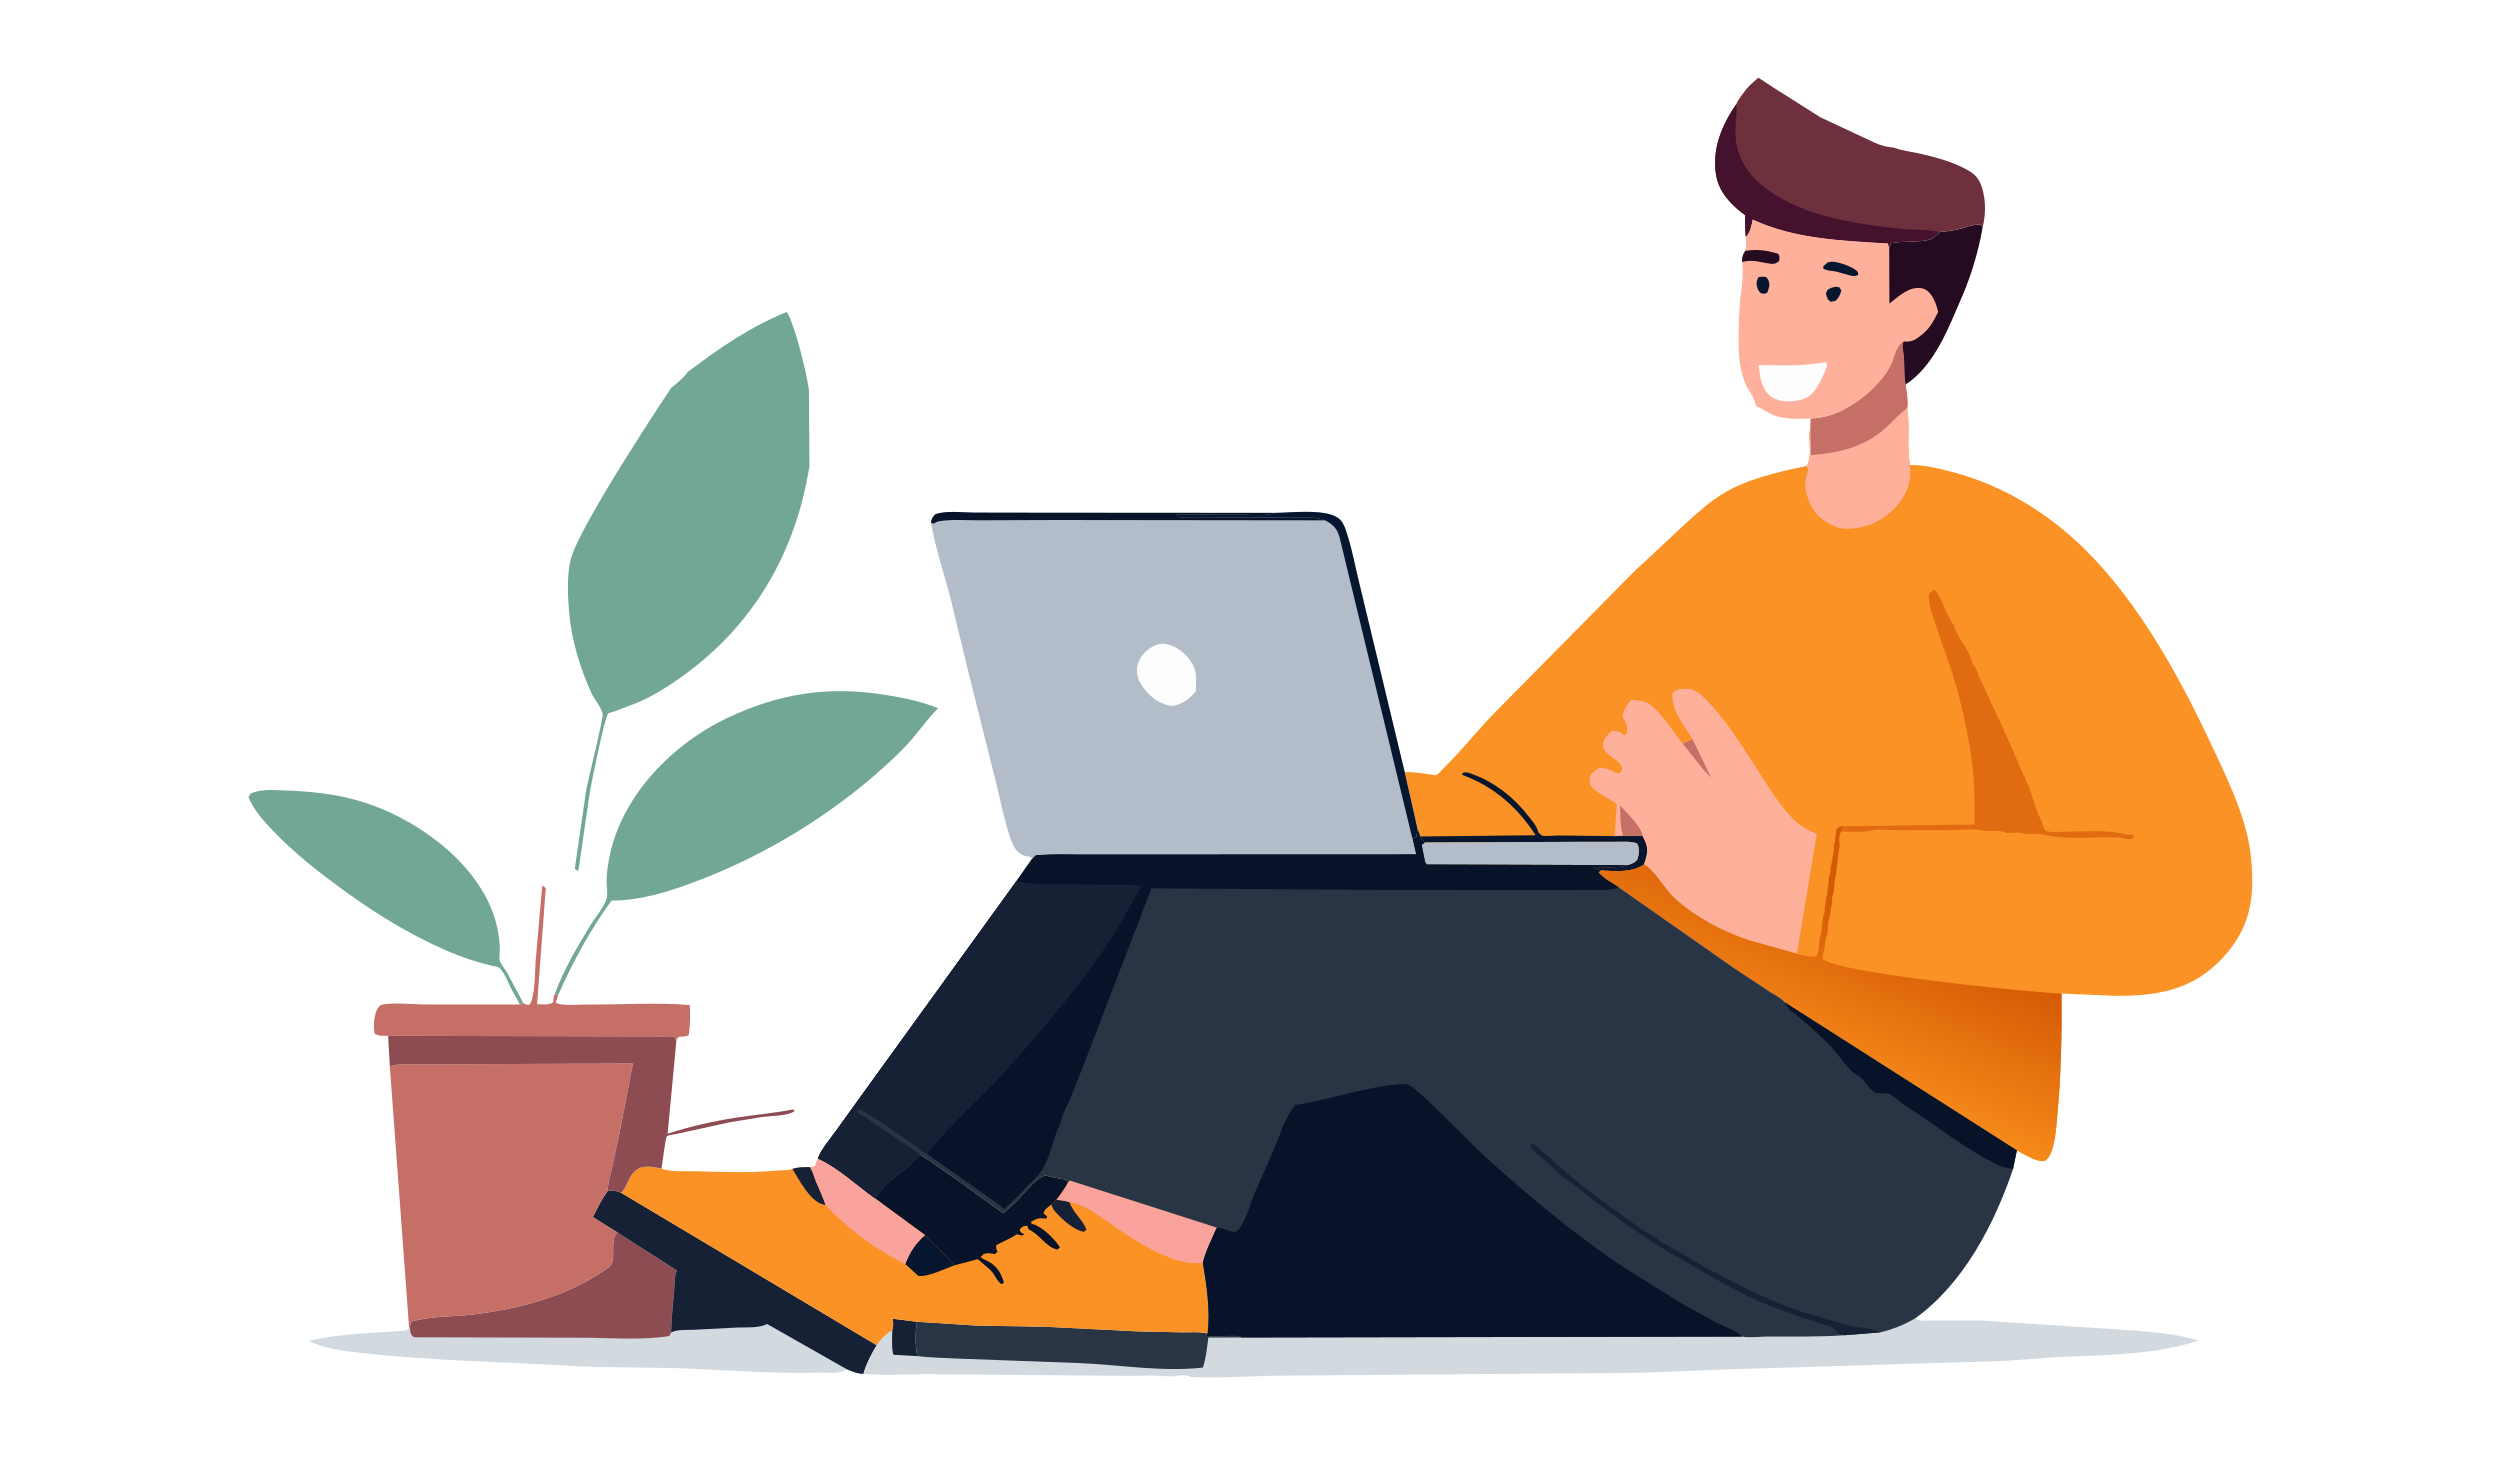 <svg width="161" height="94" viewBox="0 0 161 94" fill="none" xmlns="http://www.w3.org/2000/svg">
<path d="M33.469 64.689C33.317 64.329 33.094 64.002 32.915 63.655C32.668 63.176 32.516 62.631 32.09 62.277C30.943 62.056 29.773 61.663 28.704 61.197C26.236 60.12 24.005 58.718 21.844 57.126C20.457 56.105 19.075 55.024 17.868 53.791C17.161 53.068 16.372 52.276 16 51.324L16.14 51.1C16.8 50.811 17.526 50.88 18.228 50.902C19.921 50.954 21.618 51.119 23.245 51.61C26.642 52.634 30.463 55.312 31.736 58.763C32.011 59.508 32.167 60.308 32.189 61.102C32.194 61.305 32.131 61.668 32.176 61.851C32.225 62.048 32.544 62.441 32.652 62.63L33.704 64.6L33.469 64.689Z" fill="#72A893"/>
<path d="M39.148 76.671C39.473 76.674 39.702 76.684 40.001 76.817L56.459 86.635C56.125 87.183 55.778 87.855 55.605 88.475C55.21 88.476 54.884 88.322 54.524 88.177C54.444 88.228 54.362 88.276 54.273 88.31C53.861 88.466 53.11 88.392 52.66 88.404C49.667 88.479 46.695 88.223 43.708 88.111L38.197 88.029L33.218 87.782C29.666 87.629 26.104 87.48 22.573 87.049C21.587 86.928 20.766 86.762 19.855 86.359C21.93 85.86 24.07 85.85 26.185 85.689L26.345 85.487L26.395 85.48L26.464 85.124C27.676 84.745 29.193 84.807 30.461 84.653C33.246 84.316 36.104 83.598 38.5 82.089C38.677 81.978 39.282 81.605 39.367 81.439C39.661 80.862 39.283 79.935 39.721 79.418L39.765 79.372L38.182 78.385C38.47 77.777 38.76 77.222 39.148 76.671Z" fill="#D2DAE0"/>
<path d="M39.764 79.371L43.602 81.828C43.406 82.168 43.45 82.68 43.418 83.07C43.342 83.979 43.23 84.903 43.216 85.814L43.104 86.04C41.311 86.331 39.271 86.148 37.443 86.149L26.661 86.12C26.398 85.924 26.443 85.796 26.394 85.479L26.463 85.123C27.675 84.745 29.192 84.806 30.46 84.653C33.245 84.315 36.103 83.598 38.499 82.088C38.676 81.977 39.281 81.604 39.366 81.439C39.66 80.861 39.282 79.935 39.721 79.417L39.764 79.371Z" fill="#8D4B52"/>
<path d="M39.149 76.671C39.474 76.674 39.703 76.684 40.002 76.817L56.461 86.635C56.126 87.183 55.78 87.855 55.606 88.475C55.212 88.476 54.886 88.322 54.526 88.177L49.396 85.262C48.891 85.548 48.071 85.468 47.496 85.492L44.619 85.641C44.206 85.658 43.583 85.61 43.219 85.815C43.232 84.903 43.344 83.979 43.42 83.07C43.452 82.681 43.408 82.169 43.604 81.828L39.767 79.372L38.184 78.385C38.472 77.777 38.761 77.222 39.149 76.671Z" fill="#172136"/>
<path d="M121.086 85.808C121.912 85.604 122.615 85.328 123.348 84.896L123.452 84.964C123.69 85.108 124.268 85.04 124.552 85.04L127.592 85.043L131.762 85.316L137.475 85.684C138.856 85.804 140.234 85.915 141.562 86.336C138.692 87.296 135.339 87.254 132.33 87.409L128.977 87.65L123.694 87.806L111.104 88.193L105.719 88.409L87.515 88.551L81.964 88.595C80.24 88.644 78.407 88.761 76.69 88.68C76.396 88.485 75.891 88.601 75.552 88.633C75.198 88.666 74.775 88.592 74.412 88.586L72.57 88.603L60.118 88.499C58.628 88.475 57.084 88.615 55.605 88.475C55.778 87.855 56.124 87.183 56.459 86.635C56.707 86.244 57.076 85.897 57.462 85.649C57.543 85.398 57.52 85.19 57.497 84.93L59.064 85.124L62.865 85.367L67.296 85.443L73.233 85.74L76.119 85.803C76.641 85.809 77.259 85.746 77.763 85.885L77.643 85.992C78.039 86.196 79.76 85.865 79.942 86.134L112.188 86.076C112.625 86.173 113.342 86.078 113.813 86.076C115.459 86.071 117.119 86.109 118.761 85.992L121.086 85.808Z" fill="#D2DAE0"/>
<path d="M57.497 84.93L59.064 85.124C58.922 85.75 58.942 86.704 59.075 87.335L57.539 87.249C57.397 86.793 57.466 86.134 57.462 85.649C57.543 85.398 57.52 85.19 57.497 84.93Z" fill="#172136"/>
<path d="M59.065 85.124L62.866 85.367L67.297 85.443L73.234 85.74L76.12 85.803C76.642 85.809 77.26 85.746 77.764 85.885L77.644 85.992C78.04 86.195 79.761 85.865 79.943 86.134L77.816 86.137C77.737 86.771 77.671 87.468 77.464 88.072C74.813 88.365 72.127 87.89 69.477 87.781L61.598 87.49C60.766 87.439 59.901 87.437 59.076 87.335C58.943 86.704 58.923 85.75 59.065 85.124Z" fill="#293444"/>
<path d="M25.105 68.668C25.722 68.475 26.421 68.541 27.061 68.541L30.215 68.533L40.76 68.491L39.894 72.969L39.4 75.251C39.296 75.722 39.137 76.184 39.147 76.671C38.759 77.222 38.47 77.777 38.182 78.385L39.765 79.372L39.721 79.418C39.282 79.935 39.66 80.862 39.366 81.439C39.282 81.605 38.676 81.978 38.5 82.089C36.104 83.598 33.246 84.316 30.46 84.653C29.192 84.806 27.676 84.745 26.463 85.124L26.394 85.48L26.344 85.487L25.105 68.668Z" fill="#C66F66"/>
<path d="M59.258 74.367C59.42 74.474 59.578 74.582 59.75 74.674C59.965 74.787 60.153 74.974 60.364 75.105L60.505 75.199L61.313 75.769L61.67 76.004L62.262 76.434L62.437 76.571L64.611 78.132C64.911 77.848 65.237 77.594 65.526 77.299C65.964 76.85 66.723 75.822 67.34 75.706C67.779 75.792 68.174 75.921 68.625 75.966L68.779 76.147L68.907 76.025L68.982 76.054L78.364 79.061C78.042 79.79 77.653 80.541 77.464 81.317C77.696 82.74 77.959 84.444 77.764 85.885C77.259 85.746 76.642 85.809 76.12 85.803L73.234 85.74L67.297 85.443L62.865 85.366L59.064 85.123L57.498 84.93C57.52 85.19 57.543 85.397 57.462 85.649C57.076 85.897 56.708 86.244 56.459 86.635L40.001 76.816C40.451 76.376 40.427 75.707 41.054 75.296C41.474 75.02 42.141 75.153 42.599 75.263C43.224 75.494 44.192 75.409 44.874 75.429C46.607 75.48 48.284 75.543 50.015 75.385C50.307 75.359 50.761 75.381 51.028 75.281C51.407 75.152 51.764 75.163 52.158 75.165L52.479 75.126L52.675 74.603C53.948 75.161 55.207 76.354 56.351 77.165C57.115 75.963 58.385 75.402 59.258 74.367Z" fill="#FA9225"/>
<path d="M67.71 77.575C67.772 77.467 67.939 77.35 68.033 77.261C68.312 77.3 68.604 77.325 68.872 77.415L68.904 77.501C69.158 78.141 69.729 78.558 69.969 79.187L69.809 79.326C69.176 79.249 68.33 78.478 67.911 77.976C67.799 77.841 67.763 77.738 67.71 77.575Z" fill="#172136"/>
<path d="M51.03 75.281C51.409 75.151 51.766 75.162 52.16 75.164C52.359 75.453 52.41 75.748 52.54 76.068C52.745 76.576 53.002 77.086 53.172 77.606L53.104 77.593L52.993 77.563C52.152 77.343 51.477 75.994 51.03 75.281Z" fill="#172136"/>
<path d="M58.298 81.405C58.569 80.667 58.983 80.042 59.58 79.534C60.159 80.242 60.893 80.762 61.445 81.493C60.867 81.7 59.703 82.27 59.135 82.163L58.298 81.405Z" fill="#06162E"/>
<path d="M52.675 74.602C53.948 75.161 55.207 76.354 56.351 77.164L59.58 79.533C58.983 80.042 58.569 80.667 58.299 81.405C56.309 80.407 54.685 79.225 53.17 77.607C53 77.087 52.743 76.577 52.538 76.068C52.408 75.748 52.357 75.453 52.158 75.165L52.48 75.126L52.675 74.602Z" fill="#FAA39D"/>
<path d="M68.778 76.147L68.906 76.025L68.981 76.054L78.363 79.062C78.042 79.791 77.653 80.541 77.463 81.317C75.713 81.613 73.2 79.976 71.827 79.025C71.021 78.467 69.845 77.534 68.871 77.416C68.603 77.325 68.312 77.301 68.032 77.261C68.308 76.899 68.562 76.549 68.778 76.147Z" fill="#FAA39D"/>
<path d="M59.257 74.367C59.419 74.474 59.578 74.582 59.75 74.674C59.964 74.787 60.152 74.974 60.363 75.105L60.505 75.199L61.312 75.769L61.669 76.004L62.262 76.434L62.436 76.571L64.61 78.132C64.911 77.848 65.237 77.594 65.525 77.299C65.963 76.85 66.723 75.822 67.34 75.706C67.778 75.792 68.173 75.921 68.625 75.966L68.778 76.147C68.562 76.549 68.307 76.899 68.032 77.261C67.938 77.35 67.772 77.467 67.709 77.575C67.491 77.751 67.262 77.862 67.203 78.142L67.437 78.332L67.387 78.482L67.263 78.469C66.865 78.426 66.746 78.488 66.396 78.681L66.438 78.816L66.531 78.839C67.144 79.02 67.921 79.788 68.26 80.326L68.099 80.473C67.412 80.358 66.942 79.482 66.248 79.173L66.153 78.935C65.856 78.966 65.867 78.966 65.663 79.187C65.735 79.399 65.761 79.379 65.963 79.484L65.821 79.573L65.489 79.488C65.061 79.769 64.61 79.948 64.16 80.186C64.15 80.395 64.146 80.429 64.246 80.611L64.065 80.769L63.977 80.752C63.736 80.707 63.587 80.683 63.353 80.756L63.16 80.943C63.28 81.076 63.327 81.085 63.486 81.157C64.069 81.427 64.373 81.795 64.588 82.398L64.657 82.604L64.484 82.699C64.19 82.48 64.118 82.185 63.894 81.918C63.643 81.619 63.263 81.361 62.973 81.092L61.445 81.492C60.893 80.761 60.158 80.242 59.58 79.534L56.35 77.165C57.115 75.963 58.384 75.402 59.257 74.367Z" fill="#08132A"/>
<path d="M116.609 26.951C117.253 26.934 117.887 26.776 118.474 26.508C119.705 25.947 121.048 24.81 121.712 23.621C121.875 23.33 121.925 23.048 122.047 22.75C122.167 22.456 122.295 22.124 122.584 21.996C122.463 22.319 122.576 22.609 122.605 22.939C122.657 23.535 122.603 24.172 122.72 24.757C122.776 25.222 122.881 25.738 122.831 26.204L122.815 26.29C123.034 27.475 122.757 28.798 123.015 29.95C123.947 29.941 124.698 30.134 125.59 30.36C128.876 31.192 131.831 32.98 134.239 35.35C137.877 38.93 140.534 43.909 142.667 48.494C143.435 50.145 144.249 51.877 144.69 53.65C144.942 54.666 145.04 55.707 145.044 56.751C145.051 58.852 144.388 60.446 142.897 61.936C141.024 63.806 138.792 64.141 136.266 64.132L132.764 63.985C132.784 66.648 132.736 69.239 132.484 71.891C132.415 72.62 132.333 74.133 131.822 74.648C131.707 74.764 131.629 74.788 131.458 74.773C130.989 74.732 130.318 74.309 129.885 74.087L114.917 64.537C114.751 64.286 114.278 64.07 114.01 63.896L111.589 62.292L104.253 57.148C103.837 56.871 103.227 56.561 102.931 56.166L103.101 56.041L103.098 56.032C102.872 56.004 102.783 55.995 102.607 55.835C103.3 55.838 104.138 55.932 104.8 55.715L91.879 55.674L91.775 55.521L91.552 54.412L91.752 54.255L91.432 53.869C91.456 53.788 91.317 53.474 91.284 53.376L90.461 49.724C90.963 49.7 91.465 49.788 91.962 49.849C92.091 49.866 92.378 49.938 92.495 49.917C92.589 49.9 92.992 49.442 93.097 49.338C94.118 48.33 95.019 47.213 95.996 46.164L105.205 36.838L108.528 33.738C109.316 33.03 110.102 32.3 111.016 31.755C112.568 30.829 114.571 30.382 116.326 30.009C116.696 29.608 116.517 28.377 116.504 27.827L116.595 27.723L116.609 26.951Z" fill="#FA9225"/>
<path d="M91.435 53.869L98.895 53.791C97.758 52.029 96.242 50.672 94.261 49.939L94.194 49.916L94.16 49.791C94.428 49.676 94.605 49.777 94.871 49.873C96.266 50.377 97.55 51.405 98.441 52.573C98.624 52.813 98.881 53.1 98.996 53.376C99.041 53.482 99.047 53.578 99.13 53.667C99.154 53.694 99.268 53.798 99.287 53.805C99.495 53.881 100.097 53.805 100.339 53.806L103.984 53.846L104.531 53.817L105.78 53.834C106.068 54.362 106.17 54.702 105.994 55.304L105.876 55.672C105.145 56.188 103.975 56.128 103.103 56.041L103.101 56.032C102.875 56.004 102.785 55.995 102.609 55.835C103.303 55.837 104.141 55.932 104.802 55.714L104.852 55.7C105.127 55.623 105.252 55.575 105.443 55.358C105.565 54.966 105.618 54.686 105.43 54.314C104.965 54.161 104.464 54.212 103.982 54.213L101.663 54.213L91.755 54.255L91.435 53.869Z" fill="#06162E"/>
<path d="M91.753 54.256L101.662 54.214L103.98 54.214C104.462 54.213 104.963 54.162 105.428 54.315C105.616 54.687 105.563 54.967 105.441 55.359C105.25 55.577 105.125 55.624 104.85 55.701L104.8 55.715L91.88 55.674L91.776 55.521L91.553 54.413L91.753 54.256Z" fill="#B2BDC9"/>
<path d="M118.713 53.208L127.157 53.099C127.151 52.126 127.182 51.13 127.106 50.161C126.932 47.945 126.397 45.576 125.763 43.447L124.68 40.295C124.48 39.707 124.226 39.026 124.205 38.406C124.2 38.254 124.374 38.119 124.472 38.004L124.631 38.006C125.114 38.659 125.316 39.562 125.797 40.223C125.877 40.334 125.867 40.381 125.912 40.502C126.005 40.751 126.176 41.023 126.292 41.262L126.433 41.452C126.631 41.742 126.943 42.36 127.027 42.692C127.06 42.819 127.119 42.864 127.191 42.97C127.338 43.186 127.382 43.452 127.499 43.683L128.76 46.388L129.594 48.245L130.163 49.574C130.49 50.227 130.836 51.098 131.039 51.799L131.178 52.227C131.214 52.336 131.251 52.417 131.302 52.517C131.399 52.709 131.531 53.019 131.584 53.229C131.615 53.351 131.672 53.413 131.75 53.508C132.122 53.633 132.657 53.56 133.052 53.559C134.291 53.558 135.764 53.418 136.925 53.746C137.174 53.816 137.27 53.632 137.446 53.888C137.276 54.057 137.238 54.032 137.008 54.031C136.787 54.031 136.614 53.935 136.426 53.929C134.851 53.872 133.088 54.119 131.609 53.744C131.161 53.631 130.656 53.782 130.185 53.65C129.962 53.586 129.538 53.654 129.292 53.646C129.155 53.642 129.117 53.58 128.998 53.554C128.517 53.452 128.014 53.581 127.527 53.46C127.077 53.347 126.271 53.46 125.791 53.46L121.918 53.46C121.569 53.46 120.968 53.376 120.643 53.46C120.007 53.625 119.256 53.554 118.574 53.554L118.713 53.208Z" fill="#E06B11"/>
<path d="M116.61 26.951C117.254 26.934 117.888 26.776 118.475 26.508C119.706 25.947 121.048 24.81 121.713 23.621C121.875 23.33 121.925 23.048 122.047 22.75C122.168 22.456 122.296 22.124 122.585 21.996C122.464 22.319 122.576 22.609 122.605 22.939C122.657 23.535 122.603 24.172 122.72 24.757C122.777 25.222 122.882 25.738 122.831 26.204L122.815 26.29C123.035 27.475 122.757 28.798 123.016 29.95C123.025 30.367 123.048 30.747 122.929 31.151L122.902 31.253C122.64 32.217 121.81 33.068 120.956 33.545C120.252 33.937 119.107 34.206 118.313 33.961L117.986 33.822L117.881 33.774L117.781 33.714L117.673 33.651C117.052 33.28 116.653 32.794 116.437 32.1L116.397 31.981L116.361 31.863L116.337 31.786C116.178 31.243 116.277 30.767 116.456 30.249C116.417 30.159 116.389 30.085 116.327 30.009C116.697 29.608 116.518 28.377 116.505 27.827L116.596 27.723L116.61 26.951Z" fill="#FEB09B"/>
<path d="M116.611 26.951C117.254 26.934 117.888 26.776 118.475 26.508C119.706 25.947 121.049 24.81 121.713 23.621C121.876 23.33 121.926 23.048 122.048 22.75C122.168 22.456 122.296 22.124 122.585 21.996C122.464 22.319 122.577 22.609 122.606 22.939C122.658 23.535 122.604 24.172 122.721 24.757C122.777 25.222 122.883 25.738 122.832 26.204L122.816 26.29L122.736 26.348C122.247 26.709 121.874 27.171 121.42 27.568C119.972 28.834 118.49 29.138 116.626 29.314L116.596 27.723L116.611 26.951Z" fill="#C66F66"/>
<path d="M108.993 47.599C108.499 46.775 107.536 45.605 107.723 44.608C108.014 44.33 108.378 44.361 108.777 44.37C109.305 44.383 109.981 45.152 110.312 45.524C111.439 46.788 112.344 48.293 113.269 49.706C114.085 50.952 115.196 52.94 116.609 53.53L117.006 53.692L115.723 61.423L112.752 60.59C110.965 60.011 109.293 59.135 107.881 57.885C107.183 57.267 106.678 56.186 105.935 55.71L105.873 55.673L105.992 55.305C106.167 54.703 106.065 54.363 105.777 53.835L104.528 53.817L103.981 53.847L104.12 51.783C103.652 51.428 102.92 51.112 102.536 50.713C102.361 50.531 102.354 50.331 102.393 50.09C102.438 49.818 102.654 49.667 102.867 49.524C103.249 49.267 103.856 49.734 104.268 49.818C104.433 49.694 104.417 49.679 104.461 49.473C104.354 49.059 103.911 48.85 103.598 48.588C103.28 48.321 103.259 48.261 103.218 47.859C103.335 47.498 103.531 47.33 103.799 47.079C104.224 47.052 104.257 47.114 104.6 47.355L104.789 47.195C104.81 46.794 104.751 46.565 104.531 46.229L104.494 46.173C104.544 45.658 104.749 45.474 105.049 45.061C105.336 45.101 105.801 45.113 106.053 45.245C106.896 45.688 107.756 47.136 108.367 47.894L108.993 47.599Z" fill="#FEB09B"/>
<path d="M108.996 47.599L110.197 50.078C109.966 49.848 109.734 49.629 109.544 49.364L108.369 47.894L108.996 47.599Z" fill="#C66F66"/>
<path d="M104.531 53.817C104.315 53.227 104.369 52.496 104.329 51.873C104.757 52.358 105.697 53.202 105.781 53.835L104.531 53.817Z" fill="#C66F66"/>
<path d="M115.725 61.423C116.017 61.5 116.591 61.662 116.885 61.596C117.118 61.544 117.007 61.341 117.133 61.151C117.125 60.914 117.179 60.301 117.277 60.1C117.352 59.948 117.293 59.877 117.324 59.726C117.366 59.526 117.387 59.031 117.466 58.87C117.553 58.693 117.472 58.566 117.518 58.397C117.58 58.165 117.566 57.826 117.657 57.635C117.742 57.46 117.661 57.331 117.707 57.163C117.774 56.917 117.751 56.509 117.848 56.306C117.931 56.132 117.856 56.002 117.9 55.834C117.986 55.512 118.005 55.209 118.083 54.885C118.13 54.686 118.04 54.505 118.134 54.304C118.193 54.178 118.18 54.264 118.18 54.107C118.181 53.931 118.168 54.028 118.203 53.843L118.273 53.413C118.447 53.21 118.446 53.234 118.715 53.208L118.576 53.554C118.326 53.868 118.537 54.32 118.448 54.694C118.301 55.316 118.331 55.975 118.177 56.593C118.101 56.895 118.161 57.358 118.031 57.635C117.94 57.832 118.018 58.009 117.973 58.207C117.9 58.531 117.881 58.836 117.797 59.156C117.731 59.408 117.692 59.843 117.701 60.105C117.621 60.228 117.512 60.741 117.514 60.884C117.516 61.022 117.523 61.112 117.463 61.239C117.385 61.407 117.394 61.585 117.386 61.767C118.544 62.697 130.737 63.907 132.766 63.985C132.786 66.649 132.738 69.239 132.487 71.891C132.417 72.62 132.335 74.133 131.824 74.648C131.709 74.764 131.631 74.788 131.46 74.773C130.992 74.732 130.32 74.309 129.887 74.087L114.92 64.538C114.753 64.287 114.28 64.07 114.012 63.896L111.592 62.292L104.255 57.148C103.839 56.871 103.23 56.562 102.933 56.166L103.103 56.041C103.975 56.129 105.145 56.189 105.875 55.673L105.937 55.71C106.681 56.186 107.186 57.267 107.883 57.885C109.296 59.135 110.968 60.011 112.755 60.59L115.725 61.423Z" fill="url(#paint0_linear_2003_1185)"/>
<path d="M91.286 53.377C91.318 53.474 91.457 53.788 91.433 53.869L91.754 54.256L91.554 54.412L91.777 55.521L91.881 55.674L104.801 55.715C104.14 55.932 103.301 55.838 102.608 55.835C102.784 55.995 102.874 56.004 103.1 56.032L103.102 56.041L102.932 56.166C103.229 56.562 103.838 56.871 104.255 57.148L111.591 62.292L114.012 63.896C114.279 64.07 114.753 64.287 114.919 64.538L129.887 74.087L129.635 75.302C128.429 78.852 126.454 82.654 123.349 84.896C122.616 85.328 121.913 85.603 121.087 85.807L118.762 85.992C117.12 86.109 115.46 86.07 113.814 86.076C113.343 86.077 112.626 86.173 112.189 86.076L79.942 86.134C79.761 85.865 78.04 86.195 77.644 85.992L77.764 85.885C77.959 84.444 77.696 82.741 77.464 81.317C77.653 80.541 78.043 79.791 78.364 79.061L68.982 76.054L68.907 76.025L68.779 76.147L68.626 75.966C68.174 75.921 67.779 75.792 67.341 75.706C66.724 75.822 65.964 76.85 65.526 77.299C65.238 77.594 64.912 77.849 64.611 78.133L62.437 76.571L62.263 76.434L61.67 76.004L61.313 75.769L60.506 75.199L60.364 75.105C60.153 74.974 59.965 74.788 59.751 74.674C59.579 74.583 59.42 74.474 59.258 74.367C58.385 75.403 57.116 75.963 56.351 77.165C55.207 76.354 53.948 75.161 52.676 74.603C52.9 74.005 53.393 73.447 53.763 72.929L55.973 69.865L65.47 56.73L66.471 55.303C66.537 55.222 66.62 55.148 66.694 55.074C67.688 54.965 68.72 55.017 69.72 55.016L74.905 55.014L91.186 55.008L90.951 53.979C91.132 53.944 91.043 53.975 91.216 53.883L91.286 53.377Z" fill="#293444"/>
<path d="M118.762 85.991C118.66 85.956 118.448 85.914 118.368 85.855C118.079 85.643 118.166 85.489 117.751 85.391C117.455 85.322 117.184 85.206 116.896 85.109C116.453 84.959 115.976 84.884 115.555 84.676C115.444 84.621 115.344 84.574 115.225 84.537C113.536 84.015 111.748 83.078 110.203 82.211L108.311 81.126C106.364 80.037 104.54 78.731 102.755 77.4C102.146 76.946 101.579 76.418 100.948 75.998C100.444 75.663 99.98 75.196 99.539 74.781C99.188 74.45 98.836 74.223 98.53 73.823L98.622 73.681C98.685 73.687 98.755 73.67 98.811 73.698C98.933 73.757 99.073 73.971 99.191 74.06C99.671 74.428 100.112 74.846 100.567 75.247C101.86 76.386 103.298 77.454 104.715 78.433C105.165 78.745 105.644 79.162 106.121 79.408C106.473 79.589 106.779 79.846 107.118 80.05L110.054 81.757C111.852 82.7 113.732 83.675 115.646 84.352L118.676 85.263C119.472 85.542 120.341 85.411 121.088 85.807L118.762 85.991Z" fill="#172136"/>
<path d="M114.919 64.537L129.887 74.087L129.635 75.301C129.381 75.203 129.094 75.203 128.839 75.09C126.654 74.118 124.708 72.453 122.678 71.197C122.372 71.008 122.001 70.592 121.69 70.468C121.425 70.362 120.972 70.465 120.727 70.344C120.341 70.155 120.043 69.451 119.649 69.266C119.271 69.09 118.841 68.575 118.594 68.231C117.877 67.236 116.915 66.428 115.994 65.624C115.551 65.236 115.203 65.088 114.919 64.537Z" fill="#08132A"/>
<path d="M91.286 53.377C91.318 53.474 91.457 53.788 91.433 53.869L91.754 54.256L91.554 54.412L91.777 55.521L91.881 55.674L104.801 55.715C104.14 55.932 103.301 55.838 102.608 55.835C102.784 55.995 102.874 56.004 103.1 56.032L103.102 56.041L102.932 56.166C103.229 56.562 103.838 56.871 104.255 57.148C103.654 57.36 103.014 57.31 102.385 57.312L99.54 57.324L88.12 57.304L74.153 57.212L69.698 68.813L68.907 70.794C68.723 71.214 68.434 71.709 68.338 72.139C68.276 72.414 68.089 72.746 67.999 73.03C67.761 73.783 67.553 74.564 67.164 75.256C66.948 75.641 66.575 75.97 66.268 76.285C65.756 76.81 65.233 77.378 64.671 77.849C64.468 77.666 64.293 77.527 64.065 77.383L59.685 74.301L59.588 74.24L58.417 73.397C57.383 72.725 56.388 71.954 55.285 71.403L55.143 71.545C55.279 71.715 55.283 71.735 55.475 71.829C55.682 71.93 55.951 72.117 56.139 72.256L59.258 74.367C58.385 75.403 57.116 75.963 56.351 77.165C55.207 76.354 53.948 75.161 52.676 74.603C52.9 74.005 53.393 73.447 53.763 72.929L55.973 69.865L65.47 56.73L66.471 55.303C66.537 55.222 66.62 55.148 66.694 55.074C67.688 54.965 68.72 55.017 69.72 55.016L74.905 55.014L91.186 55.008L90.951 53.979C91.132 53.944 91.043 53.975 91.216 53.883L91.286 53.377Z" fill="#08132A"/>
<path d="M65.47 56.73C66.409 56.992 67.371 56.944 68.336 56.947L72.093 56.99C72.524 57.001 73.134 56.944 73.537 57.065C72.877 58.102 72.356 59.218 71.685 60.248C69.771 63.187 67.384 66.038 65.049 68.656C63.336 70.578 61.288 72.297 59.685 74.301L59.588 74.24L58.417 73.397C57.383 72.725 56.388 71.954 55.285 71.403L55.143 71.545C55.279 71.715 55.283 71.735 55.475 71.829C55.682 71.93 55.951 72.117 56.139 72.256L59.258 74.367C58.385 75.402 57.116 75.963 56.351 77.165C55.207 76.354 53.948 75.161 52.676 74.603C52.9 74.005 53.393 73.446 53.763 72.929L55.973 69.865L65.47 56.73Z" fill="#172136"/>
<path d="M83.408 71.156C85.698 70.825 87.913 69.977 90.238 69.814C90.365 69.826 90.57 69.817 90.686 69.857C91.333 70.083 94.536 73.479 95.321 74.195C98.186 76.81 101.258 79.404 104.487 81.56L108.292 83.946L110.519 85.17C111.023 85.425 111.805 85.676 112.19 86.076L79.944 86.134C79.762 85.865 78.041 86.196 77.645 85.992L77.765 85.885C77.96 84.444 77.698 82.741 77.465 81.317C77.655 80.541 78.044 79.791 78.365 79.062C78.781 79.055 79.122 79.337 79.588 79.329C80.117 79.039 80.56 77.424 80.791 76.852L81.964 74.203C82.386 73.205 82.737 72.009 83.408 71.156Z" fill="#08132A"/>
<path d="M33.706 64.6C33.887 64.719 33.894 64.712 34.111 64.694C34.474 64.142 34.443 62.551 34.497 61.862L34.922 57.027L35.149 57.187L34.588 64.674C34.931 64.669 35.39 64.758 35.639 64.52L35.641 64.443C35.647 64.259 35.64 64.184 35.73 64.016L35.943 64.087L35.793 64.567C36.051 64.794 37.249 64.69 37.637 64.693C39.877 64.71 42.197 64.543 44.424 64.725C44.456 65.388 44.454 65.998 44.356 66.656C44.003 66.907 43.662 66.535 43.555 67.063C43.513 66.935 43.473 66.856 43.388 66.751L24.996 66.706C24.657 66.702 24.415 66.746 24.119 66.561L24.083 66.268C24.055 65.829 24.124 65.125 24.43 64.803C24.52 64.707 24.705 64.676 24.832 64.662C25.645 64.575 26.585 64.681 27.412 64.687L33.47 64.69L33.706 64.6Z" fill="#C66F66"/>
<path d="M24.996 66.706L43.388 66.75C43.473 66.855 43.513 66.934 43.555 67.062L42.996 73.009C44.379 72.562 45.898 72.213 47.335 71.988C48.574 71.794 49.832 71.696 51.061 71.446L51.177 71.544C50.78 71.874 49.639 71.86 49.115 71.928L47.013 72.271L43.613 73.016C43.48 73.052 43.025 73.103 42.939 73.171C42.868 73.227 42.645 75.023 42.6 75.262C42.142 75.153 41.476 75.02 41.056 75.296C40.429 75.707 40.453 76.376 40.002 76.816C39.703 76.683 39.474 76.673 39.149 76.67C39.139 76.184 39.298 75.722 39.402 75.251L39.896 72.968L40.762 68.49L30.217 68.533L27.063 68.541C26.423 68.541 25.724 68.475 25.107 68.667L24.996 66.706Z" fill="#8D4B52"/>
<path d="M35.728 64.016C36.273 62.489 37.188 60.963 38.028 59.577C38.324 59.087 38.908 58.414 39.067 57.871C39.161 57.548 39.053 57.033 39.062 56.688C39.077 56.124 39.171 55.539 39.292 54.988C40.132 51.162 43.336 47.905 46.8 46.254C50.133 44.667 53.312 44.166 56.944 44.739C57.997 44.905 59.075 45.112 60.078 45.481L60.413 45.614L60.324 45.703C59.752 46.281 59.289 46.945 58.763 47.562C58.24 48.175 57.636 48.755 57.041 49.297C53.488 52.53 49.154 55.154 44.652 56.827C43.013 57.436 41.295 57.975 39.531 57.995L39.385 57.996C38.004 59.879 36.888 61.957 35.942 64.087L35.728 64.016Z" fill="#72A893"/>
<path d="M44.305 23.943C46.33 22.412 48.297 21.052 50.661 20.092C50.865 20.362 50.982 20.774 51.097 21.094C51.432 22.027 51.645 22.977 51.879 23.935L52.096 25.088L52.126 30.025C51.242 35.561 48.579 40.199 44.007 43.508C43.045 44.204 42.078 44.815 40.98 45.278L39.632 45.793C39.539 45.827 39.23 45.899 39.166 45.957C38.946 46.153 38.083 50.43 37.988 51L37.243 56.104L37.017 55.944L37.761 50.819C37.893 50.132 38.873 46.255 38.808 45.951C38.723 45.551 38.267 45.028 38.085 44.628C37.367 43.055 36.822 41.266 36.663 39.541C36.565 38.479 36.495 37.065 36.753 36.029C37.295 33.847 43.224 24.978 43.224 24.978C43.224 24.978 44.014 24.381 44.305 23.943Z" fill="#72A893"/>
<path d="M59.953 33.663C59.994 33.401 60.051 33.319 60.228 33.122C60.925 32.865 61.969 33.006 62.722 33.012L66.883 33.02L82.116 33.031C83.14 33.022 85.584 32.718 86.304 33.467C86.576 33.75 86.683 34.174 86.798 34.54C87.113 35.539 87.291 36.566 87.546 37.58L90.465 49.724L91.288 53.377L91.218 53.883C91.045 53.975 91.134 53.944 90.953 53.979L91.188 55.008L74.907 55.014L69.722 55.017C68.722 55.018 67.69 54.966 66.696 55.074C66.622 55.148 66.539 55.222 66.473 55.303L66.363 55.183C66.122 55.148 65.897 55.113 65.694 54.967C65.395 54.753 65.232 54.447 65.111 54.107C64.679 52.882 64.451 51.619 64.138 50.363L62.377 43.328L61.168 38.35C60.754 36.815 60.229 35.227 59.953 33.663Z" fill="#B2BDC9"/>
<path d="M59.953 33.663C59.994 33.401 60.051 33.319 60.228 33.121C60.925 32.865 61.969 33.005 62.722 33.012L66.883 33.019L82.116 33.03L82.052 33.055C81.482 33.246 80.654 33.148 80.048 33.149L75.745 33.144C75.824 33.2 75.89 33.281 75.982 33.311C76.092 33.347 76.4 33.31 76.527 33.31L78.081 33.309L84.472 33.343C84.794 33.336 85.045 33.408 85.347 33.509L68.013 33.488L63.021 33.506C62.208 33.51 61.254 33.431 60.46 33.571C60.326 33.595 60.24 33.654 60.127 33.725L59.953 33.663Z" fill="#08132A"/>
<path d="M74.533 41.499L74.881 41.454C75.386 41.442 76.021 41.833 76.357 42.187C77.114 42.984 77.043 43.484 77.011 44.525C76.569 45.032 76.279 45.25 75.635 45.453C75.336 45.462 75.13 45.42 74.857 45.297L74.746 45.246C74.183 44.992 73.604 44.367 73.345 43.807C73.201 43.495 73.177 43.023 73.299 42.699C73.539 42.066 73.937 41.76 74.533 41.499Z" fill="#FDFDFD"/>
<path d="M82.114 33.031C83.138 33.022 85.582 32.718 86.302 33.467C86.574 33.75 86.681 34.174 86.796 34.54C87.111 35.539 87.289 36.566 87.544 37.58L90.463 49.724L91.286 53.377L91.216 53.883C91.043 53.975 91.132 53.944 90.951 53.979L86.266 34.592C86.098 34.016 85.856 33.794 85.345 33.509C85.043 33.409 84.793 33.337 84.471 33.344L78.079 33.309L76.525 33.311C76.397 33.311 76.09 33.348 75.98 33.312C75.888 33.282 75.822 33.2 75.743 33.145L80.046 33.149C80.652 33.149 81.48 33.247 82.05 33.055L82.114 33.031Z" fill="#06162E"/>
<path d="M112.453 5.75C112.687 5.477 112.969 5.242 113.234 5L114.164 5.611L117.232 7.554L120.758 9.204C121.155 9.382 121.55 9.473 121.983 9.51L122.044 9.534C122.529 9.712 123.06 9.763 123.564 9.875C124.528 10.09 125.497 10.347 126.388 10.781C126.811 10.988 127.255 11.243 127.476 11.679C127.9 12.514 127.922 13.767 127.676 14.652L127.526 14.452C127.216 14.477 126.957 14.508 126.662 14.611C126.124 14.799 125.497 14.896 124.933 14.943C124.785 15.07 124.605 15.262 124.441 15.361C124.052 15.595 122.724 15.545 122.216 15.603C122.139 15.611 121.837 15.631 121.783 15.685C121.741 15.727 121.687 15.957 121.662 16.025L121.583 15.682C118.641 15.5 115.583 15.401 112.871 14.14C112.792 14.533 112.742 14.879 112.484 15.202L112.432 15.262C112.376 14.799 112.375 14.338 112.396 13.872C111.49 13.191 110.696 12.404 110.511 11.242C110.246 9.583 110.889 8.05 111.819 6.708C111.917 6.418 112.272 6.013 112.453 5.75Z" fill="#6F303E"/>
<path d="M111.819 6.708L111.826 6.786C111.867 7.28 111.773 7.766 111.761 8.26C111.725 9.69 112.222 10.832 113.301 11.786C115.655 13.868 119.362 14.416 122.385 14.727C123.218 14.813 124.116 14.765 124.933 14.943C124.785 15.069 124.605 15.262 124.441 15.361C124.052 15.595 122.724 15.544 122.216 15.603C122.139 15.611 121.837 15.631 121.783 15.685C121.741 15.727 121.687 15.957 121.662 16.025L121.583 15.682C118.641 15.5 115.583 15.401 112.871 14.14C112.792 14.533 112.742 14.879 112.484 15.202L112.432 15.262C112.376 14.799 112.375 14.337 112.396 13.872C111.49 13.191 110.696 12.404 110.511 11.242C110.246 9.582 110.889 8.049 111.819 6.708Z" fill="#45122D"/>
<path d="M112.433 15.262L112.485 15.202C112.743 14.879 112.793 14.533 112.872 14.14C115.584 15.401 118.642 15.5 121.584 15.682L121.663 16.025C121.688 15.957 121.742 15.727 121.784 15.685C121.838 15.631 122.14 15.611 122.217 15.603C122.726 15.544 124.053 15.595 124.442 15.361C124.606 15.262 124.786 15.069 124.934 14.943C125.498 14.896 126.125 14.798 126.663 14.611C126.958 14.508 127.217 14.477 127.528 14.452L127.677 14.652C127.411 16.144 126.994 17.572 126.409 18.97C125.547 20.957 124.609 23.54 122.721 24.757C122.604 24.172 122.658 23.535 122.606 22.939C122.577 22.609 122.464 22.319 122.585 21.996C122.296 22.124 122.168 22.456 122.048 22.75C121.926 23.048 121.876 23.33 121.714 23.621C121.049 24.81 119.706 25.947 118.476 26.508C117.889 26.776 117.254 26.934 116.611 26.951C115.979 26.989 114.941 26.999 114.354 26.786C113.92 26.628 113.503 26.339 113.085 26.136C113.001 25.716 112.763 25.301 112.513 24.957C111.858 23.601 111.97 22.176 111.985 20.713L111.975 20.647L112.067 19.219C112.182 18.55 112.301 17.529 112.183 16.867C112.195 16.56 112.214 16.408 112.395 16.155C112.474 15.885 112.434 15.545 112.433 15.262Z" fill="#FEB09B"/>
<path d="M117.962 18.525C118.19 18.461 118.235 18.453 118.463 18.509L118.587 18.715C118.491 19.003 118.427 19.173 118.2 19.38L117.894 19.432C117.656 19.261 117.67 19.179 117.589 18.905C117.684 18.628 117.713 18.652 117.962 18.525Z" fill="#06162E"/>
<path d="M113.229 17.861C113.402 17.806 113.536 17.822 113.715 17.829C113.775 17.893 113.853 17.966 113.887 18.05C114.013 18.36 113.913 18.555 113.81 18.848C113.6 18.943 113.604 18.934 113.382 18.869C113.316 18.794 113.24 18.716 113.204 18.62C113.084 18.304 113.105 18.15 113.229 17.861Z" fill="#06162E"/>
<path d="M117.694 16.911C117.799 16.878 117.822 16.865 117.943 16.856C118.326 16.829 119.286 17.172 119.557 17.428C119.692 17.556 119.657 17.545 119.661 17.714L119.413 17.789C118.909 17.723 118.463 17.497 117.974 17.446C117.754 17.424 117.617 17.399 117.42 17.301V17.144L117.694 16.911Z" fill="#06162E"/>
<path d="M112.397 16.155C113.188 16.034 113.754 16.121 114.517 16.341C114.631 16.555 114.61 16.579 114.572 16.822C114.391 16.952 114.28 17.016 114.05 16.988C113.313 16.899 112.97 16.69 112.186 16.867C112.197 16.559 112.216 16.407 112.397 16.155Z" fill="#240B21"/>
<path d="M117.29 23.366L117.607 23.335L117.666 23.556C117.469 24.117 117.224 24.641 116.882 25.129C116.604 25.526 116.22 25.716 115.749 25.796C115.119 25.902 114.512 25.878 113.984 25.494C113.383 24.905 113.354 24.293 113.261 23.505C114.64 23.533 115.914 23.588 117.29 23.366Z" fill="#FDFDFD"/>
<path d="M124.936 14.943C125.499 14.896 126.126 14.799 126.664 14.611C126.959 14.508 127.218 14.477 127.529 14.452L127.678 14.652C127.412 16.144 126.996 17.572 126.41 18.971C125.548 20.957 124.61 23.541 122.722 24.757C122.605 24.172 122.659 23.535 122.607 22.94C122.578 22.609 122.465 22.32 122.587 21.996C122.951 22.012 123.166 21.987 123.472 21.777L123.589 21.693C124.225 21.244 124.483 20.768 124.819 20.085C124.744 19.765 124.618 19.386 124.443 19.105C124.277 18.838 124.052 18.606 123.731 18.558C122.929 18.438 122.259 19.091 121.677 19.551L121.665 16.025C121.689 15.957 121.744 15.727 121.785 15.685C121.839 15.631 122.141 15.612 122.218 15.603C122.727 15.545 124.054 15.596 124.443 15.361C124.607 15.263 124.787 15.07 124.936 14.943Z" fill="#240B21"/>
<defs>
<linearGradient id="paint0_linear_2003_1185" x1="120.428" y1="58.834" x2="116.41" y2="67.969" gradientUnits="userSpaceOnUse">
<stop stop-color="#D55A04"/>
<stop offset="1" stop-color="#F6891A"/>
</linearGradient>
</defs>
</svg>
